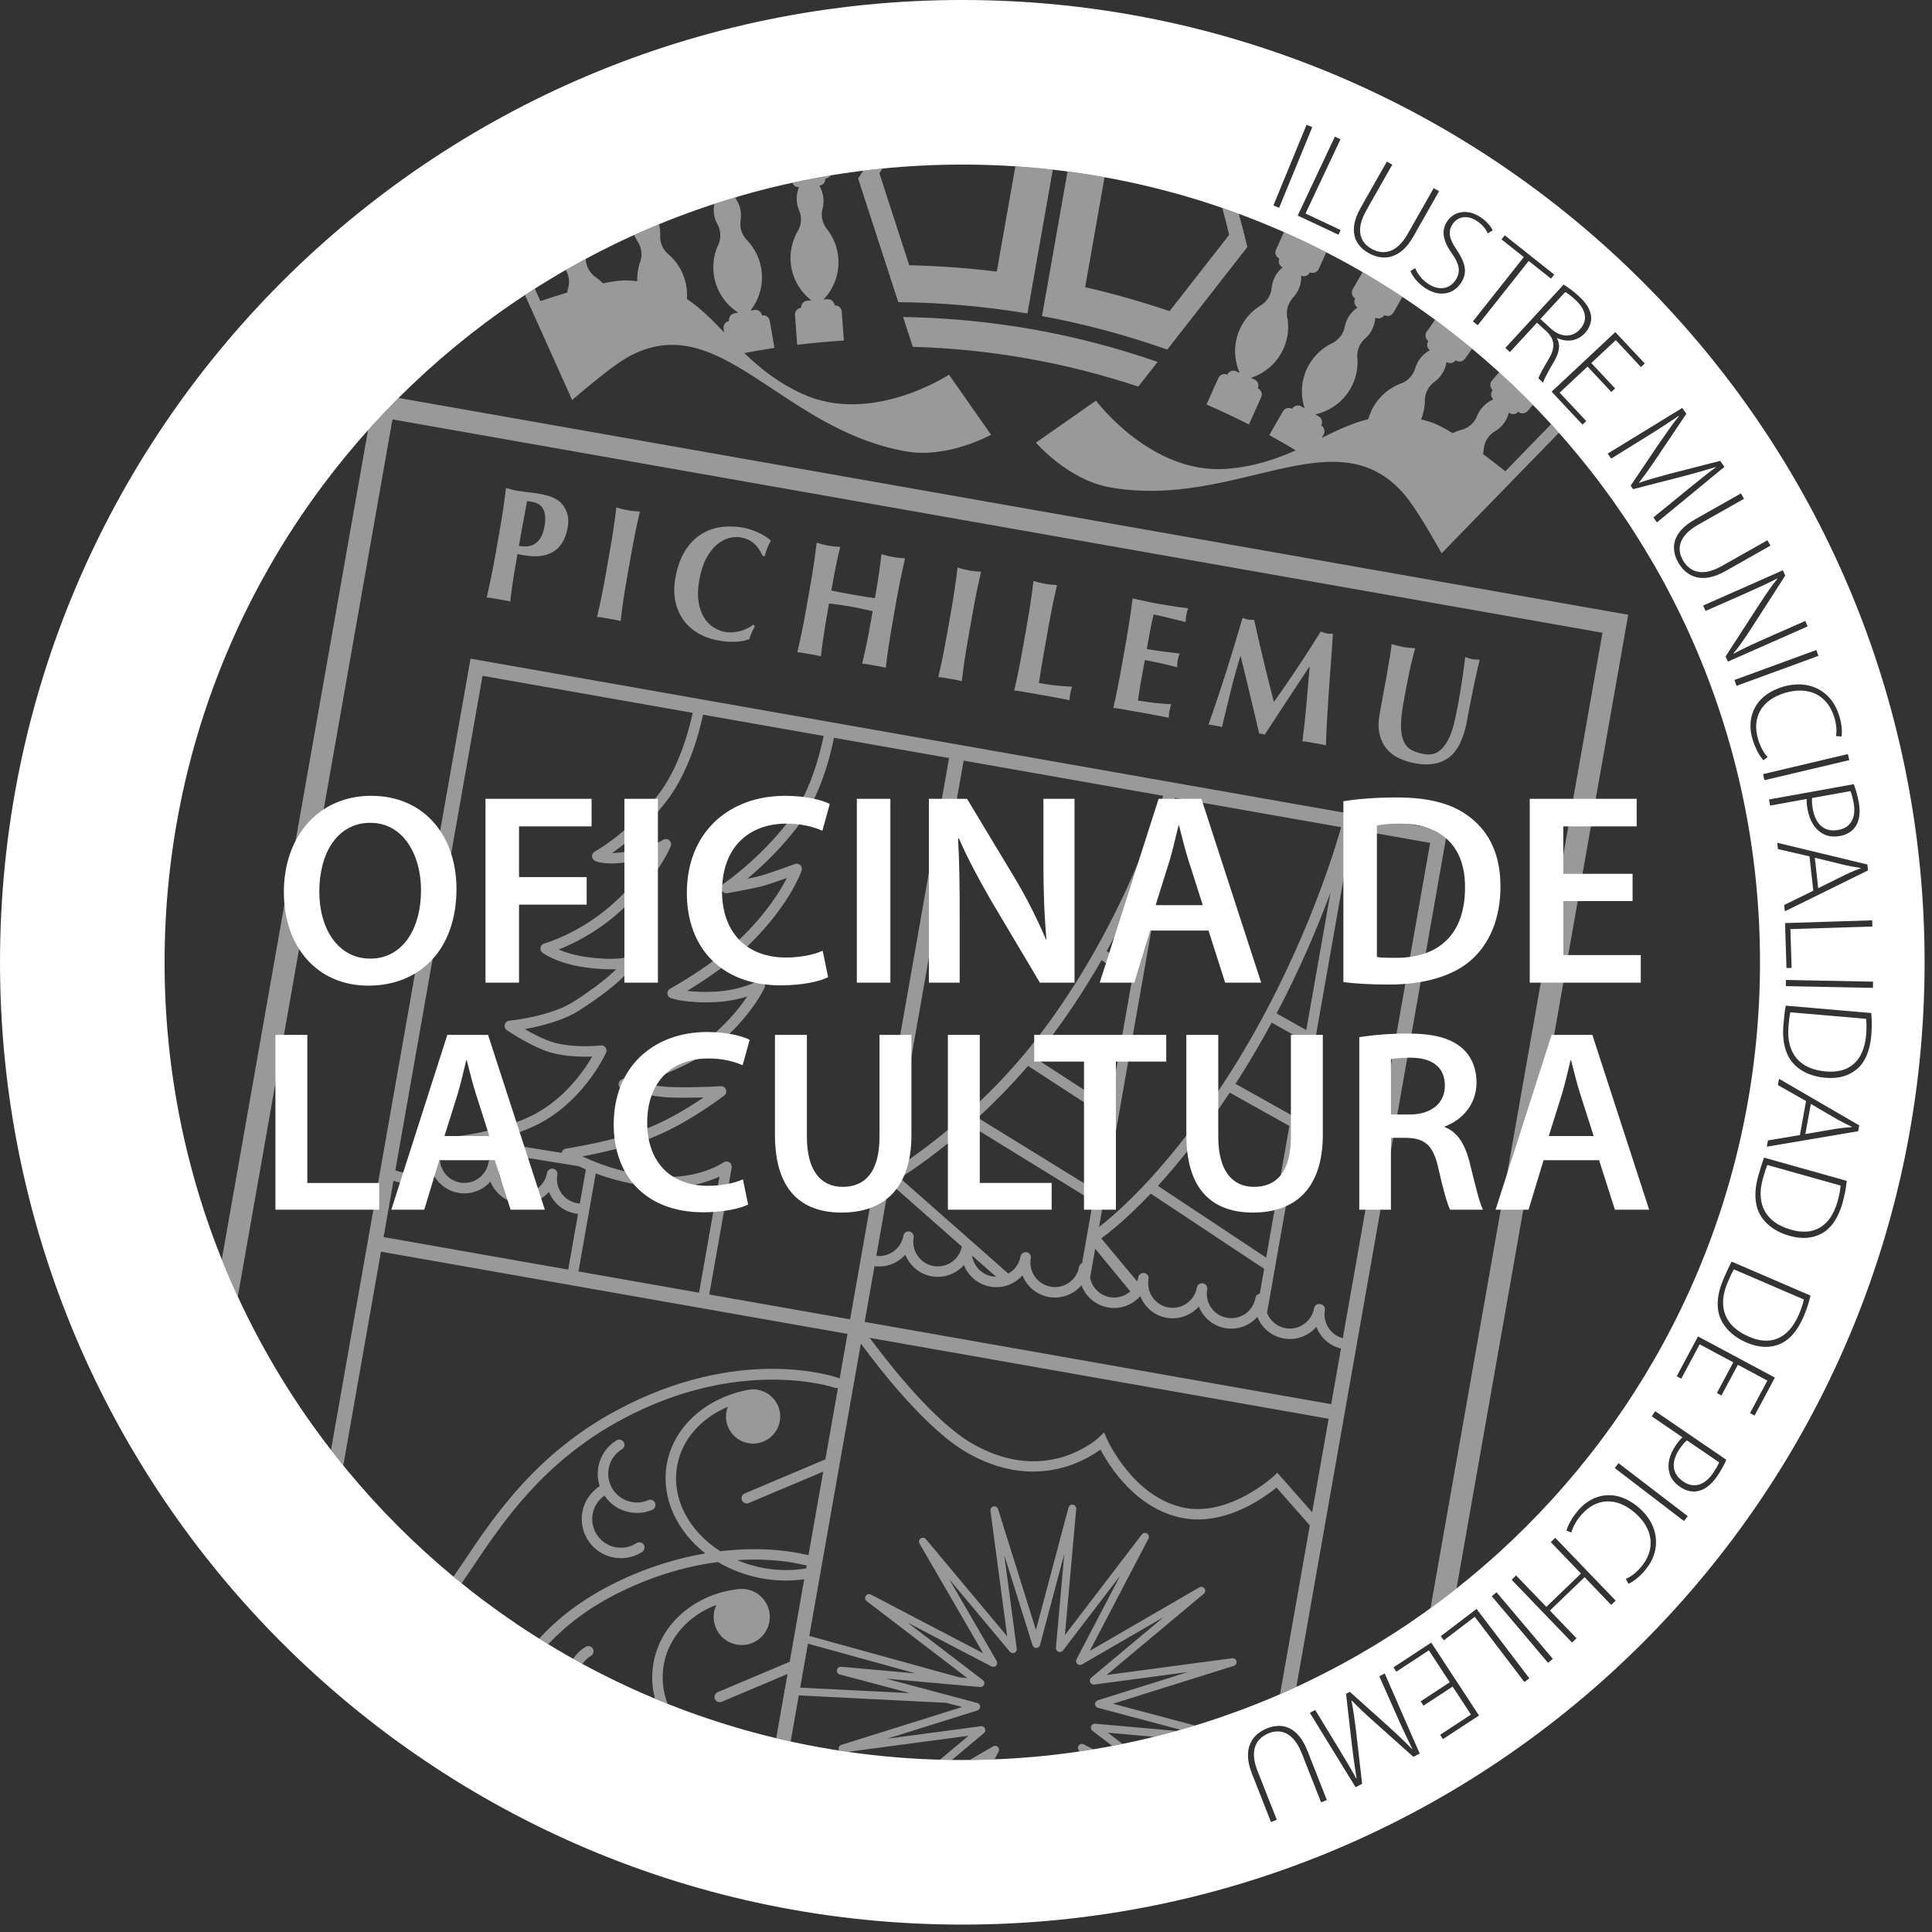 <?xml version="1.0" encoding="UTF-8" standalone="no"?><!DOCTYPE svg PUBLIC "-//W3C//DTD SVG 1.1//EN" "http://www.w3.org/Graphics/SVG/1.1/DTD/svg11.dtd"><svg width="100%" height="100%" viewBox="0 0 249 249" version="1.1" xmlns="http://www.w3.org/2000/svg" xmlns:xlink="http://www.w3.org/1999/xlink" xml:space="preserve" xmlns:serif="http://www.serif.com/" style="fill-rule:evenodd;clip-rule:evenodd;stroke-linejoin:round;stroke-miterlimit:2;"><rect x="0" y="0" width="249" height="249" fill="#333333" stroke="none"/><rect id="Pluma" x="0" y="0" width="248.046" height="248.046" style="fill:none;"/><clipPath id="_clip1"><rect id="Pluma1" serif:id="Pluma" x="0" y="0" width="248.046" height="248.046"/></clipPath><g clip-path="url(#_clip1)"><g><path d="M248.046,124.023c0,68.497 -55.527,124.024 -124.024,124.024c-68.494,-0 -124.021,-55.527 -124.021,-124.024c0,-68.497 55.527,-124.024 124.021,-124.024c68.497,-0 124.024,55.527 124.024,124.024Zm-40.377,-73.503l0.489,-0.454l-3.067,-3.277l3.155,-2.951l3.246,3.471l0.489,-0.457l-3.795,-4.055l-8.208,7.681l3.977,4.248l0.486,-0.454l-3.429,-3.668l3.594,-3.358l3.063,3.274Zm9.554,12.798l-4.129,3.369l0.457,0.637l8.698,-7.154l-0.553,-0.773l-6.741,1.73c-1.562,0.426 -2.677,0.732 -3.682,1.101l-0.029,-0.039c0.697,-0.89 1.393,-1.86 2.237,-3.123l3.862,-5.743l-0.535,-0.745l-9.608,5.883l0.454,0.64l4.406,-2.729c1.593,-0.981 3.229,-2.047 4.319,-2.789l0.021,0.029c-0.809,0.988 -1.625,2.169 -2.68,3.703l-3.559,5.279l0.32,0.45l6.341,-1.632c1.748,-0.454 3.067,-0.844 4.298,-1.217l0.021,0.028c-1.006,0.721 -2.606,2.033 -3.918,3.095Zm-37.784,-42.099l-0.696,-0.394l-3.373,5.944c-1.706,2.999 -0.71,4.867 0.999,5.837c1.839,1.045 4.083,0.88 5.785,-2.12l3.316,-5.842l-0.696,-0.397l-3.348,5.901c-1.365,2.406 -3.074,2.817 -4.698,1.896c-1.435,-0.816 -2.051,-2.43 -0.637,-4.924l3.348,-5.901Zm47.394,102.804c0,-56.779 -46.031,-102.811 -102.81,-102.811c-56.779,-0 -102.811,46.032 -102.811,102.811c-0,56.779 46.032,102.811 102.811,102.811c56.779,0 102.81,-46.032 102.81,-102.811Zm-2.061,-59.736l-0.394,-0.696l-5.947,3.362c-3.003,1.695 -3.116,3.805 -2.149,5.518c1.041,1.842 3.049,2.852 6.053,1.157l5.845,-3.306l-0.391,-0.696l-5.904,3.337c-2.409,1.361 -4.087,0.834 -5.005,-0.791c-0.812,-1.439 -0.51,-3.137 1.987,-4.548l5.905,-3.337Zm-5.266,13.755l0.309,0.7l5.202,-2.293c1.706,-0.756 2.813,-1.263 4.044,-1.899l0.028,0.024c-0.831,1.006 -1.603,2.184 -2.44,3.464l-4.249,6.559l0.296,0.672l10.279,-4.537l-0.309,-0.703l-5.124,2.261c-1.604,0.707 -2.768,1.242 -4.108,1.963l-0.028,-0.025c0.767,-0.939 1.467,-1.959 2.378,-3.362l4.3,-6.678l-0.302,-0.686l-10.277,4.54Zm4.03,9.597l0.275,0.752l10.55,-3.861l-0.276,-0.752l-10.549,3.861Zm3.739,10.346l0.537,-0.404c-0.489,-0.531 -0.949,-1.372 -1.22,-2.283c-0.865,-2.891 0.52,-5.117 3.446,-5.993c3.1,-0.924 5.515,0.285 6.383,3.19c0.275,0.911 0.317,1.752 0.208,2.378l0.71,0.045c0.063,-0.365 0.127,-1.255 -0.285,-2.63c-1.016,-3.401 -4.044,-4.741 -7.241,-3.784c-3.819,1.143 -4.734,4.132 -3.953,6.738c0.398,1.322 0.978,2.282 1.415,2.743Zm-0.051,1.786l0.184,0.78l10.933,-2.584l-0.185,-0.781l-10.932,2.585Zm11.695,1.296l-10.927,1.973l0.141,0.788l4.727,-0.855c-0.043,0.415 0.021,0.862 0.112,1.372c0.246,1.361 0.886,2.465 1.815,3.024c0.651,0.408 1.403,0.542 2.356,0.373c0.918,-0.165 1.6,-0.612 2.012,-1.245c0.478,-0.714 0.643,-1.776 0.408,-3.088c-0.169,-0.935 -0.412,-1.723 -0.644,-2.342Zm-5.37,1.783l4.938,-0.89c0.119,0.282 0.281,0.813 0.415,1.534c0.316,1.754 -0.243,3.161 -1.984,3.474c-1.755,0.317 -2.922,-0.693 -3.278,-2.676c-0.098,-0.542 -0.154,-1.041 -0.091,-1.442Zm-0.339,7.519l0.492,4.428l-3.756,1.842l0.091,0.813l10.719,-5.272l-0.084,-0.763l-11.619,-2.799l0.091,0.812l4.066,0.939Zm1.125,4.104l-0.436,-3.928l3.914,0.956c0.739,0.155 1.34,0.271 2.005,0.363l0.003,0.035c-0.612,0.235 -1.16,0.446 -1.909,0.798l-3.577,1.776Zm6.954,4.14l-11.229,0.355l0.183,5.796l0.664,-0.018l-0.158,-5.001l10.565,-0.334l-0.025,-0.798Zm-11.117,7.684l-0.016,0.797l11.235,0.223l0.015,-0.798l-11.234,-0.222Zm11.003,4.264l-11.028,-0.951c-0.137,0.81 -0.225,1.623 -0.299,2.488c-0.187,2.156 0.299,3.906 1.294,4.98c1.027,1.107 2.465,1.684 4.111,1.825c1.695,0.148 3,-0.244 4.006,-1.062c1.058,-0.844 1.741,-2.342 1.916,-4.386c0.092,-1.062 0.074,-2.018 0,-2.894Zm-10.434,-0.095l9.766,0.841c0.056,0.492 0.081,1.178 0.007,2.042c-0.309,3.606 -2.388,5.016 -5.226,4.738c-3.239,-0.281 -5.096,-2.23 -4.786,-5.817c0.063,-0.714 0.133,-1.361 0.239,-1.804Zm2.025,11.441l-0.791,4.379l-4.122,0.696l-0.144,0.805l11.778,-1.994l0.133,-0.752l-10.332,-6l-0.148,0.805l3.626,2.061Zm-0.088,4.252l0.703,-3.886l3.475,2.033c0.668,0.355 1.206,0.64 1.818,0.918l-0.007,0.035c-0.654,0.052 -1.238,0.098 -2.054,0.221l-3.935,0.679Zm5.331,6.031l-10.653,-2.993c-0.284,0.767 -0.52,1.548 -0.756,2.385c-0.587,2.085 -0.439,3.893 0.338,5.131c0.802,1.284 2.107,2.117 3.696,2.564c1.635,0.46 2.993,0.323 4.132,-0.292c1.2,-0.633 2.149,-1.977 2.705,-3.95c0.288,-1.027 0.45,-1.969 0.538,-2.845Zm-10.227,-2.043l9.436,2.652c-0.036,0.492 -0.141,1.171 -0.377,2.008c-0.977,3.481 -3.284,4.477 -6.017,3.675c-3.13,-0.879 -4.589,-3.144 -3.615,-6.608c0.193,-0.69 0.387,-1.312 0.573,-1.727Zm5.564,16.832l-10.167,-4.379c-0.384,0.725 -0.725,1.467 -1.066,2.265c-0.858,1.991 -0.95,3.802 -0.341,5.135c0.622,1.375 1.807,2.377 3.323,3.031c1.562,0.672 2.923,0.714 4.136,0.257c1.273,-0.468 2.391,-1.674 3.204,-3.559c0.422,-0.981 0.707,-1.892 0.911,-2.75Zm-9.872,-3.38l9.003,3.879c-0.098,0.485 -0.292,1.147 -0.636,1.941c-1.432,3.324 -3.848,4.006 -6.454,2.845c-2.986,-1.283 -4.132,-3.72 -2.708,-7.026c0.285,-0.661 0.556,-1.252 0.795,-1.639Zm-2.201,15.939l0.587,0.313l2.121,-3.953l3.805,2.04l-2.244,4.188l0.588,0.317l2.623,-4.896l-9.907,-5.306l-2.75,5.127l0.588,0.317l2.37,-4.428l4.336,2.325l-2.117,3.956Zm1.223,8.601l-9.165,-6.26l-0.45,0.661l3.963,2.708c-0.323,0.264 -0.591,0.626 -0.882,1.052c-0.781,1.143 -1.101,2.377 -0.83,3.432c0.175,0.746 0.618,1.368 1.417,1.913c0.77,0.528 1.568,0.69 2.303,0.528c0.844,-0.173 1.71,-0.813 2.459,-1.913c0.538,-0.788 0.914,-1.516 1.185,-2.121Zm-5.075,-2.497l4.143,2.831c-0.116,0.285 -0.369,0.777 -0.784,1.382c-1.006,1.47 -2.392,2.082 -3.848,1.083c-1.473,-1.005 -1.596,-2.542 -0.457,-4.206c0.309,-0.457 0.619,-0.847 0.946,-1.09Zm-8.823,2.932l-0.485,0.633l8.922,6.83l0.485,-0.633l-8.922,-6.83Zm-6.711,8.703l0.63,0.239c0.186,-0.7 0.647,-1.537 1.266,-2.254c1.972,-2.283 4.596,-2.307 6.903,-0.313c2.448,2.113 2.726,4.8 0.742,7.093c-0.622,0.721 -1.308,1.207 -1.892,1.453l0.338,0.622c0.344,-0.144 1.132,-0.566 2.068,-1.649c2.321,-2.687 1.825,-5.961 -0.7,-8.138c-3.011,-2.606 -6.025,-1.773 -7.801,0.281c-0.903,1.048 -1.399,2.054 -1.554,2.666Zm5.765,9.567l0.577,-0.556l-7.787,-8.095l-0.576,0.555l3.893,4.048l-4.466,4.298l-3.894,-4.048l-0.576,0.555l7.786,8.093l0.573,-0.556l-3.429,-3.566l4.47,-4.298l3.429,3.57Zm-14.78,-1.635l-0.612,0.517l7.255,8.585l0.612,-0.517l-7.255,-8.585Zm4.232,11.091l-6.805,-8.94l-4.614,3.514l0.404,0.531l3.978,-3.028l6.4,8.408l0.637,-0.485Zm-14.004,2.969l0.366,0.559l3.752,-2.458l2.364,3.608l-3.975,2.606l0.366,0.556l4.642,-3.042l-6.154,-9.397l-4.867,3.19l0.365,0.559l4.196,-2.75l2.694,4.111l-3.749,2.458Zm-10.819,5.669l-2.77,-4.551l-0.693,0.366l5.894,9.59l0.84,-0.443l-0.792,-6.907c-0.204,-1.607 -0.355,-2.75 -0.583,-3.798l0.043,-0.025c0.784,0.813 1.652,1.639 2.781,2.645l5.159,4.611l0.813,-0.426l-4.508,-10.322l-0.693,0.366l2.096,4.734c0.749,1.712 1.586,3.478 2.17,4.659l-0.032,0.014c-0.869,-0.935 -1.924,-1.906 -3.299,-3.158l-4.74,-4.248l-0.486,0.253l0.742,6.503c0.211,1.79 0.419,3.151 0.616,4.421l-0.028,0.017c-0.577,-1.094 -1.657,-2.859 -2.529,-4.301Zm-2.019,7.348l0.746,-0.292l-2.508,-6.362c-1.266,-3.211 -3.341,-3.612 -5.17,-2.891c-1.969,0.778 -3.249,2.624 -1.983,5.835l2.462,6.253l0.745,-0.292l-2.49,-6.316c-1.013,-2.575 -0.256,-4.164 1.477,-4.847c1.537,-0.605 3.18,-0.07 4.235,2.596l2.486,6.316Zm26.133,-199.153l-6.566,8.286l0.626,0.496l6.566,-8.283l2.877,2.279l0.415,-0.524l-6.376,-5.057l-0.415,0.524l2.873,2.279Zm5.129,3.545l-7.512,8.159l0.587,0.541l3.492,-3.791l1.288,1.185c1.044,1.056 1.062,2.072 0.225,3.496c-0.739,1.249 -1.235,2.128 -1.326,2.497l0.601,0.556c0.134,-0.489 0.538,-1.249 1.446,-2.796c0.65,-1.101 0.808,-2.11 0.337,-2.93l0.025,-0.024c1.259,0.548 2.578,0.446 3.608,-0.668c0.528,-0.577 0.816,-1.333 0.777,-2.001c-0.049,-0.887 -0.52,-1.752 -1.6,-2.744c-0.577,-0.534 -1.333,-1.114 -1.948,-1.48Zm-2.993,4.431l3.197,-3.471c0.253,0.144 0.728,0.464 1.29,0.985c1.302,1.199 1.759,2.57 0.595,3.833c-1.006,1.094 -2.494,1.037 -3.77,-0.137l-1.312,-1.21Zm-26.493,-23.496l-4.786,10.167l5.247,2.469l0.285,-0.601l-4.527,-2.132l4.505,-9.562l-0.724,-0.341Zm10.355,16.94l-0.612,0.369c0.236,0.686 0.992,1.586 1.79,2.131c1.984,1.354 3.763,0.816 4.685,-0.534c0.939,-1.375 0.608,-2.631 -0.496,-4.294c-0.978,-1.435 -1.214,-2.363 -0.517,-3.38c0.499,-0.731 1.667,-1.347 3.165,-0.32c0.798,0.545 1.21,1.21 1.336,1.558l0.633,-0.394c-0.176,-0.425 -0.686,-1.097 -1.551,-1.688c-1.582,-1.08 -3.376,-0.851 -4.304,0.51c-0.858,1.252 -0.489,2.634 0.629,4.189c1.003,1.427 1.115,2.416 0.412,3.446c-0.781,1.143 -2.17,1.344 -3.559,0.394c-0.77,-0.524 -1.33,-1.27 -1.611,-1.987Zm-18.274,-8.078l0.737,0.303l4.274,-10.393l-0.738,-0.303l-4.273,10.393Z" style="fill:#fff;"/><path d="M30.647,167.104c-0.727,-1.571 -1.414,-3.164 -2.062,-4.777l18.848,-106.89c1.272,-1.421 2.584,-2.805 3.933,-4.152l158.481,27.944l-0.496,2.817l-21.632,122.683c-1.1,0.87 -2.218,1.717 -3.353,2.541l22.165,-125.72l-155.95,-27.498l-19.934,113.052Zm64.436,-141.762c-0.097,0.07 -0.21,0.121 -0.334,0.147c0.344,0.464 0.591,1.016 0.7,1.628c0.063,0.394 0.063,0.785 0.017,1.161l0.007,-0.004c-0.067,0.352 -0.077,0.721 -0.017,1.094c0.119,0.665 0.446,1.241 0.907,1.674c0.879,0.95 1.505,2.156 1.741,3.527c0.348,2.012 -0.215,3.971 -1.382,5.462l0.495,-0.088c0.468,-0.081 0.911,0.236 0.992,0.707c0.471,-0.084 0.922,0.232 0.999,0.7l0.601,3.489c-1.297,0.197 -2.588,0.422 -3.875,0.664c1.994,1.935 4.322,3.823 7.529,5.283c8.898,4.044 18.847,-2.494 18.847,-2.494l5.416,7.737c0,-0 -5.532,3.084 -10.881,2.159c-16.357,-2.841 -24.171,-18.878 -36.086,-12.073c-1.759,1.006 -5.029,3.728 -7.02,5.434l-5.511,-12.26l-0.568,-1.263c0.42,-0.277 0.843,-0.55 1.268,-0.82l0.718,1.598c1.058,-0.355 2.247,-0.735 3.457,-1.098c0.021,-0.147 0.045,-0.288 0.077,-0.432c0.211,-0.63 0.215,-1.333 -0.035,-2.008c-0.061,-0.168 -0.136,-0.326 -0.224,-0.474c0.851,-0.488 1.709,-0.965 2.575,-1.429c0.009,0.316 0.067,0.633 0.184,0.946c0.236,0.637 0.669,1.143 1.2,1.484c0.292,0.218 0.569,0.457 0.823,0.721c1.241,-0.253 2.345,-0.401 3.158,-0.373c0.439,0.022 0.858,0.057 1.269,0.099c-0.028,-0.774 0.078,-1.53 0.292,-2.247c0.267,-0.609 0.341,-1.312 0.151,-2.005c-0.098,-0.369 -0.263,-0.696 -0.474,-0.988l0,-0.004c-0.14,-0.22 -0.261,-0.459 -0.357,-0.715c1.053,-0.475 2.115,-0.934 3.186,-1.374c0.013,0.042 0.025,0.084 0.037,0.127c0.098,0.387 0.141,0.774 0.123,1.153l0.011,-0c-0.032,0.356 -0.015,0.718 0.087,1.084c0.18,0.654 0.56,1.199 1.059,1.589c0.964,0.858 1.702,1.998 2.064,3.341c0.215,0.781 0.278,1.569 0.222,2.335c1.772,1.182 3.264,2.705 4.811,4.323l-0.088,-0.486c-0.077,-0.467 0.236,-0.914 0.707,-0.995c-0.081,-0.468 0.236,-0.914 0.703,-0.999l0.493,-0.081c-1.597,-1.012 -2.779,-2.672 -3.127,-4.684c-0.228,-1.329 -0.056,-2.634 0.419,-3.798c0.33,-0.584 0.464,-1.273 0.337,-1.98c-0.063,-0.377 -0.197,-0.725 -0.38,-1.034l0.004,-0c-0.169,-0.338 -0.299,-0.704 -0.366,-1.097c-0.084,-0.492 -0.069,-0.972 0.026,-1.43c0.998,-0.326 2.002,-0.638 3.013,-0.933Zm11.957,-2.734c-0.141,0.226 -0.383,0.384 -0.668,0.405c0.031,0.468 -0.313,0.872 -0.777,0.918c0.295,0.499 0.488,1.073 0.531,1.692c0.031,0.397 -0.004,0.787 -0.088,1.153l0.007,-0c-0.106,0.345 -0.152,0.711 -0.123,1.087c0.049,0.675 0.323,1.284 0.738,1.755c0.781,1.034 1.287,2.293 1.386,3.682c0.147,2.036 -0.598,3.928 -1.91,5.3l0.503,-0.039c0.475,-0.035 0.886,0.32 0.921,0.798c0.475,-0.035 0.89,0.32 0.925,0.799l0.275,3.731c-2.022,0.127 -4.031,0.31 -6.018,0.549l-0.281,-3.844c-0.035,-0.475 0.324,-0.886 0.798,-0.922c-0.035,-0.478 0.324,-0.889 0.799,-0.925l0.506,-0.035c-1.498,-1.164 -2.514,-2.926 -2.666,-4.969c-0.095,-1.34 0.204,-2.624 0.792,-3.738c0.379,-0.546 0.583,-1.221 0.534,-1.938c-0.028,-0.38 -0.13,-0.735 -0.281,-1.062l0.003,-0c-0.137,-0.355 -0.235,-0.735 -0.256,-1.129c-0.05,-0.623 0.063,-1.217 0.285,-1.755c-0.391,0.021 -0.734,-0.221 -0.859,-0.57c1.627,-0.353 3.269,-0.668 4.924,-0.943Zm8.734,16.336l-5.186,-15.963l0.053,-0.052c0.202,-0.312 0.407,-0.623 0.613,-0.932c0.822,-0.102 1.647,-0.194 2.475,-0.276c-0.119,0.179 -0.237,0.359 -0.355,0.54l-0.046,0.049l3.858,11.876c3.738,0.081 7.501,0.348 11.282,0.816l2.393,-13.566c1.619,0.106 3.228,0.25 4.825,0.43l-3.269,18.534c-5.587,-0.932 -11.147,-1.406 -16.643,-1.456Zm0.622,1.914l-0.005,-0l-0.619,-1.914l0.002,-0l0.622,1.914Zm-0,-0c5.495,0.084 11.051,0.594 16.633,1.575c5.582,0.988 10.98,2.406 16.167,4.21l-2.486,3.182c-4.618,-1.536 -9.408,-2.76 -14.345,-3.629c-4.938,-0.872 -9.855,-1.361 -14.722,-1.498l-1.247,-3.84Zm43.266,-13.3c0.388,1.39 0.75,2.79 1.075,4.203l0.031,0.067l-10.328,13.23c-5.184,-1.836 -10.572,-3.292 -16.143,-4.326l3.287,-18.633c1.602,0.211 3.193,0.459 4.771,0.743l-2.498,14.169c3.711,0.852 7.34,1.889 10.881,3.092l7.685,-9.844l-0.025,-0.056c-0.265,-1.143 -0.553,-2.278 -0.865,-3.405c0.714,0.245 1.423,0.499 2.129,0.76Zm11.269,4.955l-0.966,2.146c-0.197,0.436 -0.71,0.629 -1.14,0.436c-0.193,0.429 -0.692,0.622 -1.125,0.439c0.028,0.584 -0.074,1.179 -0.33,1.745c-0.166,0.366 -0.377,0.689 -0.634,0.974l0.004,0.003c-0.25,0.254 -0.468,0.556 -0.622,0.904c-0.296,0.654 -0.335,1.358 -0.166,2.001c0.176,1.245 0.018,2.55 -0.538,3.784c-0.837,1.868 -2.395,3.173 -4.199,3.756l0.461,0.208c0.436,0.197 0.629,0.707 0.436,1.139c0.432,0.197 0.629,0.707 0.432,1.14l-1.579,3.517c-1.786,-0.908 -3.611,-1.766 -5.468,-2.571l1.537,-3.419c0.193,-0.432 0.703,-0.625 1.143,-0.432c0.189,-0.436 0.703,-0.63 1.139,-0.436l0.461,0.207c-0.767,-1.733 -0.823,-3.766 0.014,-5.63c0.569,-1.27 1.47,-2.279 2.564,-2.982c0.552,-0.303 1.016,-0.781 1.294,-1.4c0.154,-0.345 0.232,-0.703 0.253,-1.059l0.007,-0c0.049,-0.376 0.148,-0.752 0.309,-1.114c0.254,-0.57 0.633,-1.041 1.084,-1.407c-0.422,-0.204 -0.609,-0.707 -0.415,-1.133c-0.436,-0.197 -0.633,-0.707 -0.436,-1.139l1.022,-2.279c1.849,0.815 3.669,1.683 5.458,2.602Zm29.986,23.265l-5.743,5.897l-9.373,9.633c-1.283,-2.283 -3.429,-5.961 -4.74,-7.505c-8.873,-10.473 -21.706,1.923 -38.056,-1.003c-5.349,-0.96 -9.495,-5.75 -9.495,-5.75l7.744,-5.416c0,-0 7.114,9.545 16.863,8.789c3.517,-0.274 6.348,-1.252 8.883,-2.384c-1.122,-0.672 -2.261,-1.326 -3.411,-1.956l1.755,-3.07c0.239,-0.415 0.767,-0.559 1.178,-0.323c0.239,-0.412 0.763,-0.556 1.178,-0.321l0.44,0.25c-0.591,-1.797 -0.45,-3.826 0.562,-5.602c0.693,-1.206 1.696,-2.124 2.846,-2.715c0.576,-0.25 1.086,-0.679 1.424,-1.27c0.19,-0.327 0.302,-0.675 0.355,-1.03l0.011,0.007c0.084,-0.369 0.218,-0.735 0.415,-1.083c0.309,-0.542 0.731,-0.971 1.216,-1.294c-0.401,-0.24 -0.538,-0.757 -0.302,-1.168c-0.415,-0.239 -0.559,-0.763 -0.324,-1.178l1.266,-2.214c1.746,1.015 3.459,2.079 5.137,3.192l-1.159,2.025c-0.239,0.412 -0.767,0.556 -1.178,0.32c-0.236,0.405 -0.749,0.552 -1.157,0.327c-0.032,0.581 -0.194,1.164 -0.5,1.706c-0.2,0.345 -0.443,0.647 -0.721,0.904c-0.274,0.235 -0.524,0.506 -0.713,0.84c-0.356,0.626 -0.461,1.319 -0.359,1.98c0.056,1.256 -0.232,2.539 -0.9,3.71c-1.017,1.773 -2.698,2.93 -4.551,3.331l0.439,0.25c0.412,0.235 0.56,0.763 0.324,1.178c0.411,0.235 0.556,0.763 0.316,1.174l-0.239,0.429c2.005,-0.991 3.925,-1.909 6,-2.419c0.204,-0.739 0.538,-1.456 1.002,-2.117c0.806,-1.136 1.885,-1.952 3.088,-2.434c0.601,-0.197 1.15,-0.577 1.537,-1.129c0.218,-0.309 0.369,-0.647 0.457,-0.988l0.004,-0c0.116,-0.362 0.288,-0.71 0.513,-1.041c0.362,-0.503 0.823,-0.897 1.336,-1.171c-0.376,-0.278 -0.464,-0.805 -0.196,-1.189c-0.387,-0.274 -0.482,-0.816 -0.208,-1.206l1.081,-1.532c1.625,1.198 3.213,2.442 4.763,3.731l-0.906,1.283c-0.271,0.39 -0.813,0.485 -1.2,0.207c-0.27,0.383 -0.798,0.478 -1.185,0.218c-0.084,0.577 -0.299,1.14 -0.657,1.649c-0.233,0.328 -0.503,0.605 -0.806,0.838l0.004,-0c-0.299,0.203 -0.57,0.457 -0.788,0.77c-0.415,0.583 -0.587,1.269 -0.545,1.934c-0.039,0.749 -0.201,1.495 -0.489,2.212c0.394,0.099 0.805,0.211 1.224,0.341c0.777,0.25 1.762,0.767 2.841,1.428c0.331,-0.155 0.669,-0.288 1.02,-0.394c0.616,-0.137 1.193,-0.468 1.639,-0.981c0.239,-0.292 0.419,-0.608 0.538,-0.95l0.007,0.007c0.144,-0.344 0.352,-0.678 0.612,-0.984c0.401,-0.475 0.901,-0.82 1.428,-1.048c-0.341,-0.313 -0.38,-0.841 -0.081,-1.203c-0.362,-0.31 -0.404,-0.855 -0.098,-1.213l0.924,-1.083c1.493,1.358 2.945,2.76 4.355,4.203l-0.676,0.794c-0.309,0.362 -0.858,0.408 -1.217,0.098c-0.306,0.359 -0.837,0.405 -1.202,0.109c-0.141,0.563 -0.405,1.108 -0.806,1.583c-0.256,0.299 -0.555,0.552 -0.882,0.756l0.003,0.004c-0.313,0.168 -0.608,0.4 -0.847,0.689c-0.472,0.548 -0.707,1.213 -0.728,1.878c-0.018,0.144 -0.043,0.285 -0.071,0.429c1.017,0.752 1.998,1.523 2.877,2.219l5.901,-6.071c0.337,0.368 0.671,0.74 1.003,1.113Zm-158.258,131.101l17.652,-100.112l0.334,-1.881l1.878,0.33l60.124,10.603l1.882,0.331l60.127,10.603l1.874,0.327l-0.33,1.885l-19.122,108.446c-0.697,0.322 -1.398,0.636 -2.103,0.942l3.837,-21.759l-4.294,-4.874c-0.622,0.506 -1.761,1.364 -3.242,2.173c-3.01,1.639 -6.014,2.254 -8.676,1.787c-6.147,-1.084 -9.661,-6.753 -10.769,-8.863c-2.078,1.527 -8.612,5.318 -17.19,0.405c-5.208,-2.986 -11.204,-10.677 -13.691,-14.064l-6.647,37.683l19.325,5.335l1.038,0.095l-12.967,-9.918c-0.214,-0.158 -0.264,-0.45 -0.119,-0.672c0.137,-0.221 0.422,-0.298 0.657,-0.175l14.469,7.564l-8.191,-14.123c-0.13,-0.229 -0.07,-0.517 0.144,-0.668c0.218,-0.148 0.51,-0.109 0.679,0.094l10.473,12.524l-2.159,-16.185c-0.036,-0.26 0.137,-0.499 0.386,-0.559c0.261,-0.056 0.517,0.092 0.595,0.341l4.881,15.576l4.196,-15.773c0.07,-0.256 0.32,-0.414 0.576,-0.369c0.261,0.042 0.44,0.285 0.419,0.542l-1.456,16.262l9.917,-12.97c0.159,-0.208 0.451,-0.257 0.672,-0.12c0.218,0.141 0.299,0.429 0.179,0.661l-7.568,14.465l14.127,-8.187c0.222,-0.13 0.514,-0.067 0.662,0.147c0.154,0.215 0.112,0.507 -0.088,0.679l-12.527,10.47l16.184,-2.16c0.26,-0.035 0.5,0.134 0.559,0.394c0.057,0.253 -0.091,0.51 -0.344,0.588l-15.576,4.881l10.567,2.811c-0.618,0.188 -1.238,0.37 -1.861,0.547l-10.651,-2.834c-0.215,-0.053 -0.369,-0.246 -0.373,-0.475c-0.007,-0.221 0.141,-0.425 0.352,-0.489l11.619,-3.643l-12.066,1.611c-0.225,0.028 -0.443,-0.092 -0.531,-0.299c-0.088,-0.204 -0.032,-0.443 0.137,-0.588l9.344,-7.81l-10.536,6.105c-0.193,0.116 -0.44,0.084 -0.601,-0.071c-0.162,-0.154 -0.204,-0.397 -0.102,-0.601l5.644,-10.79l-7.396,9.675c-0.137,0.18 -0.366,0.246 -0.584,0.162c-0.207,-0.081 -0.341,-0.288 -0.32,-0.514l1.084,-12.129l-3.13,11.767c-0.057,0.218 -0.254,0.37 -0.475,0.377c-0.229,0.007 -0.426,-0.138 -0.493,-0.356l-3.643,-11.619l1.611,12.073c0.024,0.225 -0.092,0.436 -0.296,0.528c-0.204,0.091 -0.446,0.035 -0.594,-0.141l-7.807,-9.341l6.108,10.533c0.109,0.197 0.081,0.443 -0.073,0.605c-0.155,0.162 -0.401,0.2 -0.602,0.098l-10.789,-5.641l9.674,7.396c0.18,0.134 0.243,0.373 0.169,0.581c-0.084,0.211 -0.299,0.341 -0.52,0.32l-12.126,-1.084l11.763,3.134c0.215,0.056 0.373,0.253 0.377,0.475c0.003,0.221 -0.141,0.429 -0.355,0.492l-11.617,3.64l12.067,-1.607c0.225,-0.032 0.439,0.091 0.531,0.295c0.088,0.204 0.031,0.447 -0.137,0.591l-4.142,3.461c-0.513,-0.006 -1.025,-0.017 -1.536,-0.031l3.691,-3.085l-15.562,2.074c-0.377,-0.054 -0.752,-0.11 -1.127,-0.169c-0.024,-0.041 -0.041,-0.087 -0.052,-0.136c-0.056,-0.261 0.092,-0.514 0.342,-0.595l15.579,-4.881l-2.029,-0.538l-19.03,-0.957l-1.047,5.941c-0.623,-0.136 -1.243,-0.279 -1.862,-0.426l1.067,-6.046c-0.007,-0.056 -0,-0.109 0.01,-0.165l0.063,-0.25l0.317,-1.811l-8.476,3.58c-0.123,0.053 -0.253,0.067 -0.379,0.046c-0.215,-0.039 -0.408,-0.186 -0.503,-0.404c-0.145,-0.342 0.017,-0.735 0.358,-0.88l9.281,-3.921l1.871,-10.635c-1.712,0.243 -3.531,0.229 -5.37,-0.098c-2.117,-0.373 -4.062,-1.115 -5.753,-2.124c-3.602,0.474 -7.896,1.575 -12.545,3.847c-4.172,2.036 -7.096,4.389 -9.328,6.752c-0.393,-0.239 -0.784,-0.48 -1.173,-0.725c2.34,-2.524 5.431,-5.052 9.914,-7.24c4.181,-2.044 8.095,-3.162 11.51,-3.742c-3.682,-2.877 -5.722,-7.164 -4.962,-11.5c0.879,-4.955 5.177,-8.602 10.586,-9.605l-0,0.007c0.369,-0.056 0.749,-0.059 1.139,0.011c1.899,0.334 3.172,2.145 2.835,4.048c-0.334,1.899 -2.146,3.168 -4.052,2.831c-1.895,-0.331 -3.165,-2.145 -2.831,-4.045c0.039,-0.225 0.102,-0.439 0.183,-0.643c-3.415,1.449 -5.922,4.178 -6.531,7.635c-0.745,4.238 1.565,8.437 5.56,10.983c5.933,-0.71 9.999,0.204 10.681,0.369c0.053,0.011 0.348,0.067 0.689,0.13l1.899,-10.761l-9.597,4.051c-0.123,0.056 -0.25,0.067 -0.373,0.042c-0.218,-0.035 -0.415,-0.182 -0.506,-0.4c-0.148,-0.342 0.014,-0.732 0.359,-0.88l10.395,-4.396l1.622,-9.214c-0.127,0.035 -0.271,0.035 -0.408,-0.01c-0.152,-0.053 -12.225,-4.115 -27.498,4.111c-10.041,5.405 -15.264,13.174 -19.072,18.843c-0.529,0.785 -1.037,1.539 -1.532,2.248c-0.351,-0.282 -0.699,-0.567 -1.045,-0.855c0.469,-0.676 0.954,-1.396 1.458,-2.146c3.89,-5.785 9.222,-13.712 19.55,-19.275c15.847,-8.532 28.075,-4.375 28.585,-4.196c0.067,0.021 0.123,0.056 0.176,0.095l1.016,-5.768l-60.127,-10.599l-4.859,27.56c-0.536,-0.659 -1.065,-1.326 -1.585,-1.998Zm43.375,32.708c-0.542,-0.215 -1.081,-0.435 -1.618,-0.66c-0.387,-1.477 -0.47,-3.034 -0.194,-4.601c0.894,-5.064 5.356,-8.877 10.885,-9.513c0.024,-0.007 0.046,-0.007 0.074,-0.011c0.056,-0.003 0.119,-0.014 0.172,-0.021l-0,0.007c0.281,-0.017 0.577,-0.007 0.869,0.046c1.969,0.345 3.281,2.223 2.936,4.192c-0.351,1.966 -2.226,3.278 -4.188,2.933c-1.97,-0.345 -3.285,-2.223 -2.937,-4.189c0.056,-0.33 0.162,-0.636 0.292,-0.921c-3.517,1.312 -6.151,4.167 -6.78,7.709c-0.304,1.729 -0.109,3.445 0.489,5.029Zm65.586,3.501c-0.958,0.266 -1.922,0.519 -2.891,0.758l-5.941,-0.531l1.888,1.444c-0.44,0.089 -0.882,0.176 -1.324,0.261l-2.562,-1.958c-0.179,-0.141 -0.246,-0.38 -0.161,-0.588c0.077,-0.207 0.288,-0.337 0.513,-0.32l10.478,0.934Zm-26.656,3.742l3.043,-1.764c0.193,-0.112 0.439,-0.081 0.601,0.074c0.165,0.155 0.201,0.397 0.099,0.594l-0.532,1.018c-1.066,0.042 -2.137,0.068 -3.211,0.078Zm14.163,-1.098l-0.127,-0.219c-0.116,-0.194 -0.084,-0.443 0.074,-0.605c0.151,-0.158 0.398,-0.201 0.598,-0.095l1.229,0.642c-0.59,0.098 -1.181,0.19 -1.774,0.277Zm-65.25,-11.936c0.407,-0.622 0.951,-1.155 1.601,-1.55c0.316,-0.19 0.731,-0.091 0.925,0.222c0.193,0.323 0.091,0.735 -0.229,0.928c-0.445,0.271 -0.823,0.631 -1.114,1.052c-0.396,-0.215 -0.79,-0.432 -1.183,-0.652Zm40.731,-61.387l-1.664,9.446c1.646,0.197 3.193,-0.929 3.482,-2.589c0.063,-0.365 0.411,-0.608 0.781,-0.545c0.228,0.042 0.411,0.194 0.499,0.391c0.053,0.119 0.07,0.253 0.049,0.39c-0.306,1.72 0.848,3.362 2.56,3.665c1.703,0.298 3.324,-0.823 3.651,-2.504l-9.358,-8.254Zm53.505,-18.246l-4.217,-2.367c-1.199,2.22 -2.518,4.491 -3.953,6.774c-0.239,0.38 -0.475,0.745 -0.71,1.115l7.192,4.023l1.688,-9.545Zm-59.706,80.652l9.619,0.861l-13.898,-3.84l-0.999,5.669l14.162,0.71l-9.059,-2.409c-0.257,-0.066 -0.415,-0.316 -0.366,-0.576c0.046,-0.257 0.278,-0.436 0.541,-0.415Zm-57.697,-62.639l-1.273,7.259l23.792,4.196l1.269,-7.192c-0.116,-0.014 -0.228,-0.021 -0.344,-0.039c-1.594,-0.281 -2.842,-1.378 -3.405,-2.785c-0.998,1.129 -2.549,1.73 -4.146,1.449c-1.586,-0.282 -2.831,-1.379 -3.394,-2.779c-1.006,1.126 -2.553,1.731 -4.146,1.449c-1.597,-0.284 -2.845,-1.382 -3.401,-2.788c-1.009,1.132 -2.557,1.737 -4.15,1.452c-0.278,-0.049 -0.541,-0.123 -0.802,-0.222Zm60.729,18.193l60.127,10.603l1.266,-7.174c-1.498,-0.355 -2.662,-1.435 -3.179,-2.799c-1.002,1.164 -2.571,1.793 -4.196,1.505c-1.593,-0.282 -2.845,-1.375 -3.4,-2.782c-1.006,1.125 -2.55,1.727 -4.147,1.445c-1.593,-0.278 -2.841,-1.378 -3.407,-2.778c-1.003,1.125 -2.547,1.73 -4.143,1.449c-1.597,-0.281 -2.842,-1.379 -3.401,-2.785c-1.009,1.132 -2.553,1.733 -4.15,1.452c-1.621,-0.288 -2.884,-1.41 -3.429,-2.852c-1.006,1.168 -2.578,1.794 -4.199,1.505c-1.593,-0.278 -2.842,-1.378 -3.404,-2.782c-1.006,1.126 -2.55,1.731 -4.147,1.446c-1.593,-0.282 -2.841,-1.375 -3.4,-2.779c-1.003,1.126 -2.554,1.731 -4.147,1.449c-1.6,-0.281 -2.845,-1.378 -3.4,-2.788c-0.971,1.09 -2.441,1.688 -3.974,1.48l-1.27,7.185Zm53.09,-39.761l3.826,2.152l3.127,-17.746c-1.59,4.298 -3.869,9.749 -6.953,15.594Zm-60.627,71.529l0.067,-0.384c-0.464,-0.084 -0.724,-0.133 -0.78,-0.148c-0.574,-0.144 -3.616,-0.826 -8.184,-0.534c1.09,0.464 2.268,0.819 3.51,1.041c1.857,0.327 3.678,0.316 5.387,0.025Zm57.901,-34.842l-0,-0.014c0.018,-0.091 0.05,-0.176 0.095,-0.249c0.106,-0.162 0.275,-0.271 0.468,-0.299l0.566,-3.204l-14.63,-9.7c-0.531,0.56 -1.034,1.077 -1.498,1.534c-2.268,2.24 -3.963,3.587 -4.871,4.245l4.625,5.542c0.06,-0.169 0.113,-0.338 0.141,-0.513l-0,-0.022c0.045,-0.228 0.197,-0.407 0.394,-0.495c0.119,-0.057 0.253,-0.074 0.393,-0.053c0.366,0.067 0.609,0.415 0.542,0.781c-0,0.007 -0.003,0.014 -0.003,0.021c-0.292,1.712 0.861,3.341 2.563,3.643c1.709,0.299 3.334,-0.83 3.658,-2.525c-0,-0.014 -0,-0.025 0.003,-0.039c0.067,-0.365 0.419,-0.612 0.781,-0.548l0.004,0c0.369,0.067 0.615,0.415 0.548,0.78c-0.003,0.015 -0.007,0.029 -0.01,0.043c-0.278,1.705 0.868,3.32 2.57,3.618c1.713,0.303 3.348,-0.837 3.661,-2.546Zm11.261,5.174l11.258,-63.838l-10.034,-1.769l-10.99,62.343c0.383,0.999 1.266,1.776 2.392,1.976c1.719,0.303 3.362,-0.851 3.668,-2.567c0.063,-0.366 0.411,-0.608 0.777,-0.545c0.014,0.004 0.024,0.007 0.035,0.011c0.011,0.003 0.025,0 0.035,0.003c0.366,0.063 0.616,0.412 0.549,0.777c-0.289,1.629 0.735,3.194 2.31,3.609Zm-23.154,-69.904l-25.715,-4.537l-9.331,52.925c1.815,-1.119 10.776,-6.914 18.492,-16.755c10.111,-12.892 15.161,-27.241 16.554,-31.633Zm-40.349,67.473l12.756,-72.341l-14.834,-2.613c-0.489,2.483 -1.819,7.727 -4.79,11.588c-2.241,2.916 -4.671,5.163 -6.39,6.587c0.671,-0.137 1.304,-0.274 1.681,-0.373c1.072,-0.295 4.427,-1.522 4.466,-1.529c0.239,-0.092 0.513,-0.036 0.7,0.147c0.183,0.183 0.25,0.454 0.165,0.697c-0.056,0.176 -1.484,4.287 -6.52,9.305c-2.683,2.68 -6.225,4.987 -8.222,6.197c0.889,0.112 2.12,0.19 3.675,0.098c3.218,-0.186 5.31,-1.311 5.335,-1.326c0.26,-0.137 0.576,-0.098 0.787,0.106c0.211,0.2 0.268,0.513 0.145,0.781c-0.092,0.19 -2.304,4.677 -7.386,8.268c-2.124,1.501 -5.947,3.059 -8.352,3.97c1.174,0.236 2.609,0.479 3.777,0.507c3.176,0.088 6.302,-0.113 6.334,-0.116c0.295,-0.021 0.566,0.154 0.668,0.432c0.105,0.278 0.025,0.591 -0.215,0.77c-0.179,0.141 -4.452,3.426 -9.01,5.314c-3.01,1.238 -6.945,2.093 -9.263,2.525c1.927,0.929 5.405,2.286 9.759,2.613c5.223,0.394 8.388,-1.807 8.416,-1.828c0.229,-0.162 0.524,-0.169 0.756,-0.021c0.229,0.144 0.352,0.415 0.302,0.685l-2.887,16.357l18.147,3.2Zm56.617,-24.923l-7.687,-4.298c-3.471,5.251 -6.682,9.193 -9.257,12.014l13.952,9.252l2.992,-16.968Zm-33.874,16.272c0.37,0.063 0.616,0.412 0.549,0.777c-0,0.011 -0,0.014 -0.007,0.021c-0.292,1.713 0.858,3.348 2.567,3.647c1.72,0.306 3.362,-0.847 3.665,-2.563c0.042,-0.226 0.19,-0.405 0.387,-0.493l1.406,-7.99l-15.903,-9.794c-4.048,3.58 -7.487,5.894 -8.978,6.84l13.962,12.309c0.798,-0.44 1.396,-1.228 1.572,-2.188c-0,-0.003 0.003,-0.01 0.003,-0.014c0.018,-0.095 0.049,-0.179 0.095,-0.25c0.144,-0.225 0.412,-0.351 0.682,-0.302Zm10.459,-17.338l-10.269,-6.678c-2.173,2.535 -4.389,4.768 -6.481,6.682l15.108,9.309l1.642,-9.313Zm3.377,-19.146l2.729,-15.477c-1.449,3.633 -3.503,8.233 -6.239,13.153l3.51,2.324Zm-0.254,1.446l-3.917,-2.596c-2.125,3.7 -4.629,7.551 -7.555,11.275c-0.344,0.444 -0.692,0.876 -1.048,1.305l9.647,6.274l2.873,-16.258Zm-17.513,38.193l-3.088,-2.719c0.183,1.319 1.199,2.43 2.578,2.676c0.172,0.029 0.337,0.039 0.51,0.043Zm-53.818,-0.679l15.537,2.743l2.641,-14.971c-1.509,0.71 -4.262,1.635 -8.004,1.354c-3.19,-0.239 -5.905,-0.992 -7.948,-1.755l-2.226,12.629Zm31.598,-69.014l-15.544,-2.74c-0.559,2.631 -1.903,7.48 -4.692,11.117c-2.57,3.341 -5.342,5.542 -7.033,6.71c0.569,-0.004 1.297,-0.067 2.208,-0.239c3.018,-0.57 4.337,-1.435 4.347,-1.446c0.243,-0.161 0.57,-0.147 0.798,0.035c0.233,0.183 0.313,0.493 0.208,0.767c-0.067,0.176 -1.709,4.301 -7.125,8.929c-2.796,2.385 -5.652,3.735 -7.326,4.396c0.837,0.359 2.093,0.767 3.777,0.989c3.784,0.488 5.001,-0.018 5.015,-0.025c0.254,-0.127 0.552,-0.077 0.756,0.12c0.208,0.197 0.257,0.506 0.145,0.766c-0.099,0.215 -1.101,2.195 -7.013,5.982c-2.152,1.382 -5.138,2.086 -7.044,2.42c0.798,0.464 1.815,1.009 2.852,1.428c2.863,1.164 6.889,0.682 6.932,0.679c0.242,-0.032 0.481,0.07 0.626,0.267c0.144,0.197 0.169,0.453 0.067,0.679c-0.12,0.27 -3.106,6.717 -9.563,9.59c-1.888,0.844 -3.854,1.421 -5.5,1.801l9.341,1.508c-0,-0.01 -0.004,-0.017 -0,-0.024c0.059,-0.275 0.281,-0.482 0.555,-0.521c0.067,-0.014 6.587,-1.006 10.874,-2.775c2.631,-1.086 5.216,-2.697 6.876,-3.826c-1.175,0.035 -2.666,0.056 -4.171,0.018c-2.557,-0.071 -6.144,-1.02 -6.295,-1.062c-0.285,-0.078 -0.486,-0.331 -0.496,-0.63c-0.014,-0.295 0.176,-0.563 0.453,-0.658c0.074,-0.024 7.14,-2.433 10.168,-4.571c2.947,-2.082 4.888,-4.523 5.957,-6.102c-1.006,0.313 -2.356,0.622 -3.981,0.714c-3.738,0.214 -5.768,-0.464 -5.852,-0.493c-0.253,-0.088 -0.429,-0.316 -0.454,-0.58c-0.024,-0.264 0.12,-0.52 0.352,-0.65c0.056,-0.029 5.725,-3.13 9.474,-6.869c3.092,-3.084 4.769,-5.827 5.571,-7.399c-1.073,0.383 -2.434,0.854 -3.081,1.03c-1.16,0.313 -4.445,0.908 -4.582,0.932c-0.313,0.056 -0.626,-0.119 -0.746,-0.411c-0.119,-0.296 -0.014,-0.633 0.25,-0.813c0.046,-0.028 4.554,-3.084 8.37,-8.039c2.764,-3.598 4.044,-8.627 4.526,-11.004Zm52.654,43.003c8.683,-13.796 12.903,-27.227 14.046,-31.243l-21.456,-3.781l-9.752,55.309c2.617,-2.029 9.418,-7.99 17.162,-20.285Zm-96.618,-50.754l-11.236,63.724c0.25,0.117 0.514,0.201 0.791,0.25c1.717,0.303 3.362,-0.847 3.665,-2.564c0.063,-0.365 0.408,-0.612 0.777,-0.545c0.229,0.039 0.408,0.19 0.5,0.391c0.052,0.116 0.07,0.256 0.045,0.39c-0.302,1.716 0.851,3.362 2.564,3.665c1.706,0.299 3.33,-0.834 3.65,-2.526c0.008,-0.014 0.008,-0.028 0.008,-0.042c0.066,-0.365 0.418,-0.608 0.777,-0.548l0.007,0.003c0.105,0.018 0.193,0.06 0.278,0.12c0.2,0.147 0.313,0.397 0.267,0.661c-0.004,0.014 -0.007,0.025 -0.014,0.042c-0.271,1.699 0.872,3.316 2.574,3.619c1.713,0.302 3.345,-0.841 3.658,-2.546l-0,-0.014c0.01,-0.092 0.049,-0.176 0.098,-0.246c0.144,-0.229 0.408,-0.356 0.682,-0.306c0.366,0.066 0.616,0.411 0.549,0.78c-0,0.007 -0,0.011 -0.004,0.018c-0.295,1.713 0.852,3.348 2.564,3.65c0.113,0.021 0.225,0.032 0.341,0.039l0.778,-4.392c-0.338,-0.145 -0.648,-0.289 -0.929,-0.423l-15.674,-2.528c-0.327,-0.063 -0.577,-0.345 -0.567,-0.682c0.014,-0.338 0.271,-0.616 0.605,-0.651c0.05,-0.004 4.843,-0.517 9.053,-2.395c4.491,-1.998 7.234,-5.986 8.331,-7.874c-1.533,0.067 -4.189,0.017 -6.351,-0.862c-2.367,-0.963 -4.558,-2.472 -4.65,-2.532c-0.235,-0.162 -0.341,-0.454 -0.267,-0.724c0.07,-0.275 0.306,-0.475 0.587,-0.503c0.053,-0.004 5.237,-0.503 8.304,-2.466c2.915,-1.874 4.561,-3.267 5.472,-4.174c-0.89,0.049 -2.128,0.018 -3.823,-0.204c-3.763,-0.492 -5.606,-1.86 -5.683,-1.917c-0.204,-0.154 -0.306,-0.411 -0.253,-0.661c0.045,-0.253 0.228,-0.457 0.481,-0.527c0.043,-0.007 4.294,-1.221 8.3,-4.643c3.116,-2.662 4.924,-5.152 5.873,-6.72c-0.749,0.264 -1.73,0.552 -2.971,0.788c-3.155,0.594 -4.52,-0.004 -4.664,-0.071c-0.225,-0.112 -0.38,-0.341 -0.387,-0.591c-0.003,-0.253 0.137,-0.488 0.359,-0.612c0.039,-0.021 4.403,-2.416 8.194,-7.343c2.592,-3.372 3.883,-8.007 4.431,-10.533l-27.09,-4.775Zm78.96,73.842l-0.658,3.735c0.247,1.242 1.231,2.272 2.554,2.508c0.977,0.169 1.93,-0.13 2.63,-0.742l-4.526,-5.501Zm27.962,33.962l2.125,-12.052l-59.153,-10.427c2.475,3.341 8.327,10.821 13.226,13.628c4.02,2.303 7.987,2.866 11.799,1.681c2.824,-0.887 4.477,-2.438 4.495,-2.452l0.693,-0.661l0.386,0.876c0.032,0.077 3.45,7.677 10.15,8.859c5.736,1.009 11.236,-4.023 11.293,-4.076l0.502,-0.468l4.484,5.092Zm-89.966,5.843c-2.74,-0.482 -4.575,-3.105 -4.094,-5.848c0.247,-1.39 1.07,-2.606 2.241,-3.366c-0.254,-0.77 -0.327,-1.607 -0.18,-2.465c0.253,-1.428 1.108,-2.68 2.349,-3.433c0.317,-0.197 0.732,-0.091 0.922,0.225c0.193,0.317 0.095,0.732 -0.225,0.925c-0.908,0.552 -1.533,1.467 -1.716,2.518c-0.356,2.008 0.991,3.932 2.996,4.284c0.714,0.13 1.442,0.045 2.103,-0.239c0.341,-0.148 0.732,0.01 0.883,0.351c0.144,0.345 -0.018,0.739 -0.355,0.887c-0.901,0.383 -1.889,0.499 -2.86,0.327c-1.406,-0.247 -2.57,-1.059 -3.309,-2.156c-0.795,0.555 -1.347,1.407 -1.519,2.377c-0.355,2.012 0.992,3.932 3,4.287c0.925,0.162 1.867,-0.028 2.648,-0.538c0.316,-0.204 0.735,-0.112 0.935,0.204c0.201,0.31 0.109,0.721 -0.2,0.929c-1.073,0.689 -2.356,0.953 -3.619,0.731Zm-0.067,-132.672c0.13,-0.89 0.25,-1.783 0.359,-2.68c0.204,0.063 0.425,0.13 0.664,0.19c0.25,0.067 0.521,0.123 0.834,0.179c0.306,0.053 0.584,0.095 0.837,0.117c0.246,0.021 0.482,0.038 0.696,0.049c-0.207,0.882 -0.401,1.762 -0.58,2.641c-0.179,0.879 -0.369,1.885 -0.573,3.021l-0.493,2.796c-0.2,1.139 -0.365,2.152 -0.499,3.038c-0.127,0.887 -0.243,1.762 -0.341,2.62c-0.208,-0.067 -0.433,-0.116 -0.679,-0.161c-0.25,-0.046 -0.527,-0.092 -0.833,-0.148c-0.31,-0.053 -0.584,-0.102 -0.83,-0.148c-0.25,-0.042 -0.479,-0.07 -0.693,-0.077c0.2,-0.841 0.387,-1.702 0.57,-2.582c0.182,-0.875 0.369,-1.888 0.573,-3.024l0.489,-2.792c0.204,-1.14 0.369,-2.149 0.499,-3.039Zm66.523,11.73c0.134,-0.89 0.26,-1.779 0.373,-2.676c0.552,0.112 1.097,0.228 1.635,0.351c0.538,0.123 1.087,0.233 1.639,0.331c0.911,0.158 1.723,0.292 2.437,0.397c0.718,0.106 1.196,0.166 1.446,0.18c-0.088,0.214 -0.162,0.496 -0.229,0.851c-0.039,0.221 -0.063,0.394 -0.067,0.517c-0.01,0.126 -0.017,0.267 -0.021,0.418c-0.348,-0.088 -0.735,-0.183 -1.157,-0.285c-0.422,-0.105 -0.83,-0.204 -1.227,-0.302c-0.394,-0.098 -0.749,-0.183 -1.07,-0.253c-0.316,-0.071 -0.545,-0.116 -0.682,-0.141c-0.186,0.746 -0.341,1.488 -0.475,2.226c-0.137,0.739 -0.274,1.484 -0.404,2.237c0.802,0.13 1.53,0.232 2.184,0.323c0.651,0.085 1.333,0.169 2.043,0.25c-0.081,0.232 -0.14,0.405 -0.169,0.528c-0.035,0.116 -0.063,0.246 -0.087,0.383c-0.022,0.113 -0.029,0.229 -0.032,0.345c-0.004,0.119 -0.011,0.292 -0.025,0.513c-1.378,-0.369 -2.771,-0.679 -4.164,-0.921c-0.077,0.436 -0.158,0.875 -0.242,1.312c-0.085,0.436 -0.162,0.872 -0.239,1.315c-0.159,0.89 -0.292,1.748 -0.401,2.578c0.703,0.123 1.41,0.228 2.117,0.306c0.714,0.084 1.431,0.14 2.166,0.172c-0.053,0.148 -0.091,0.281 -0.13,0.404c-0.032,0.116 -0.07,0.289 -0.109,0.507c-0.039,0.221 -0.06,0.394 -0.07,0.517c-0.007,0.126 -0.007,0.232 0,0.316c-0.331,-0.074 -0.739,-0.154 -1.224,-0.242c-0.486,-0.095 -1.154,-0.215 -2.001,-0.366c-0.756,-0.134 -1.365,-0.243 -1.836,-0.324c-0.454,-0.081 -0.82,-0.144 -1.097,-0.197c-0.278,-0.045 -0.489,-0.077 -0.633,-0.098c-0.141,-0.018 -0.264,-0.028 -0.363,-0.032c0.19,-0.844 0.377,-1.705 0.553,-2.585c0.179,-0.879 0.365,-1.888 0.566,-3.024l0.496,-2.792c0.2,-1.14 0.365,-2.153 0.499,-3.039Zm-48.723,1.727c-0.127,0.285 -0.229,0.566 -0.306,0.848c-1.097,0.386 -2.402,0.446 -3.918,0.175c-1.072,-0.186 -2.001,-0.524 -2.785,-1.009c-0.788,-0.485 -1.421,-1.083 -1.896,-1.797c-0.478,-0.71 -0.798,-1.516 -0.96,-2.406c-0.158,-0.886 -0.154,-1.818 0.018,-2.792c0.25,-1.424 0.668,-2.599 1.238,-3.52c0.577,-0.922 1.255,-1.636 2.036,-2.138c0.784,-0.507 1.646,-0.827 2.581,-0.957c0.943,-0.13 1.896,-0.109 2.867,0.063c0.323,0.057 0.657,0.144 1.005,0.261c0.349,0.116 0.683,0.249 0.996,0.397c0.316,0.148 0.619,0.309 0.9,0.485c0.281,0.176 0.51,0.355 0.7,0.528c-0.187,0.32 -0.341,0.647 -0.471,0.988c-0.134,0.334 -0.24,0.682 -0.327,1.03l-0.257,-0.045c-0.352,-0.739 -0.756,-1.294 -1.192,-1.66c-0.447,-0.37 -1.003,-0.612 -1.667,-0.728c-0.493,-0.085 -1.013,-0.049 -1.558,0.109c-0.542,0.158 -1.062,0.453 -1.555,0.886c-0.496,0.436 -0.939,1.027 -1.336,1.769c-0.387,0.742 -0.679,1.663 -0.872,2.757c-0.187,1.059 -0.215,1.984 -0.092,2.775c0.13,0.791 0.359,1.459 0.686,2.005c0.331,0.545 0.739,0.974 1.224,1.283c0.485,0.313 0.995,0.514 1.523,0.609c0.295,0.052 0.605,0.07 0.928,0.049c0.32,-0.021 0.64,-0.074 0.96,-0.151c0.32,-0.078 0.626,-0.187 0.922,-0.334c0.302,-0.145 0.573,-0.313 0.808,-0.514l0.215,0.208c-0.151,0.27 -0.288,0.545 -0.415,0.826Zm-32.019,-15.964c0.126,-0.89 0.249,-1.78 0.358,-2.68c0.204,0.067 0.422,0.13 0.669,0.19c0.242,0.067 0.517,0.126 0.826,0.179c0.433,0.077 0.879,0.137 1.347,0.186c0.475,0.046 0.928,0.109 1.372,0.187c0.875,0.155 1.547,0.348 2.015,0.58c0.467,0.229 0.819,0.507 1.055,0.83c0.334,0.429 0.552,0.876 0.654,1.347c0.112,0.471 0.112,1.013 0,1.632c-0.134,0.777 -0.373,1.431 -0.707,1.952c-0.334,0.52 -0.742,0.918 -1.227,1.192c-0.489,0.274 -1.038,0.436 -1.643,0.503c-0.608,0.063 -1.259,0.035 -1.948,-0.088l-0.943,-0.169c-0.182,1.03 -0.351,2.054 -0.517,3.077c-0.165,1.024 -0.298,2.044 -0.415,3.053c-0.203,-0.063 -0.429,-0.12 -0.678,-0.162c-0.246,-0.042 -0.521,-0.095 -0.83,-0.144c-0.306,-0.056 -0.584,-0.106 -0.834,-0.148c-0.242,-0.042 -0.471,-0.07 -0.685,-0.081c0.196,-0.84 0.383,-1.702 0.566,-2.581c0.183,-0.879 0.369,-1.889 0.573,-3.024l0.492,-2.793c0.201,-1.139 0.366,-2.152 0.5,-3.038Zm5.391,0.921c-0.042,-0.376 -0.13,-0.686 -0.274,-0.928c-0.141,-0.247 -0.324,-0.437 -0.545,-0.574c-0.222,-0.137 -0.465,-0.232 -0.725,-0.278l-0.422,-0.073c-0.067,-0.011 -0.13,-0.025 -0.186,-0.032c-0.064,-0.011 -0.116,-0.014 -0.169,-0.011c-0.19,0.985 -0.373,1.952 -0.542,2.905c-0.179,0.95 -0.348,1.903 -0.517,2.863c0.306,0.056 0.63,0.077 0.967,0.063c0.345,-0.007 0.665,-0.095 0.975,-0.26c0.309,-0.165 0.583,-0.429 0.83,-0.798c0.242,-0.366 0.418,-0.876 0.534,-1.534c0.095,-0.524 0.12,-0.97 0.074,-1.343Zm52.802,9.341c0.134,-0.89 0.253,-1.783 0.362,-2.683c0.204,0.066 0.426,0.133 0.668,0.193c0.247,0.067 0.524,0.123 0.827,0.179c0.309,0.053 0.587,0.095 0.837,0.117c0.25,0.024 0.489,0.038 0.7,0.045c-0.208,0.886 -0.398,1.766 -0.584,2.645c-0.179,0.876 -0.366,1.885 -0.566,3.024l-0.493,2.796c-0.2,1.136 -0.369,2.149 -0.503,3.035c-0.126,0.886 -0.242,1.759 -0.341,2.62c-0.211,-0.063 -0.432,-0.119 -0.678,-0.165c-0.25,-0.039 -0.528,-0.088 -0.834,-0.144c-0.309,-0.056 -0.587,-0.102 -0.83,-0.148c-0.246,-0.042 -0.482,-0.07 -0.693,-0.077c0.197,-0.841 0.391,-1.702 0.57,-2.585c0.179,-0.876 0.373,-1.885 0.573,-3.021l0.493,-2.792c0.2,-1.14 0.365,-2.153 0.492,-3.039Zm35.536,13.331c-0.366,1.519 -0.732,3.032 -1.101,4.551c-0.144,-0.056 -0.292,-0.092 -0.439,-0.116c-0.148,-0.028 -0.289,-0.053 -0.426,-0.078c-0.151,-0.028 -0.292,-0.052 -0.432,-0.077c-0.145,-0.025 -0.292,-0.035 -0.444,-0.035c0.809,-2.286 1.572,-4.569 2.293,-6.84c0.721,-2.276 1.421,-4.59 2.103,-6.939c0.131,0.049 0.25,0.095 0.366,0.134c0.109,0.042 0.236,0.077 0.373,0.102c0.109,0.017 0.229,0.028 0.355,0.028c0.127,0.003 0.26,0.003 0.401,0c0.19,0.879 0.39,1.776 0.605,2.69c0.211,0.911 0.429,1.822 0.644,2.729c0.214,0.907 0.436,1.797 0.654,2.669c0.221,0.873 0.432,1.702 0.64,2.487c1.009,-1.407 2.029,-2.884 3.056,-4.431c1.03,-1.551 2.026,-3.092 2.982,-4.636c0.299,0.127 0.556,0.208 0.777,0.243c0.211,0.039 0.475,0.049 0.799,0.035c-0.088,1.203 -0.176,2.494 -0.275,3.876c-0.098,1.378 -0.193,2.729 -0.292,4.048c-0.087,1.318 -0.161,2.549 -0.225,3.699c-0.066,1.143 -0.102,2.072 -0.112,2.775c-0.243,-0.07 -0.485,-0.127 -0.739,-0.172c-0.253,-0.046 -0.499,-0.085 -0.749,-0.134c-0.246,-0.042 -0.499,-0.088 -0.756,-0.13c-0.26,-0.046 -0.52,-0.081 -0.788,-0.098c0.19,-1.421 0.356,-2.965 0.503,-4.632c0.151,-1.674 0.292,-3.327 0.429,-4.973l-0.038,-0.007c-0.989,1.495 -1.956,2.961 -2.909,4.407c-0.953,1.438 -1.902,2.89 -2.848,4.35c-0.06,-0.025 -0.116,-0.049 -0.169,-0.063c-0.053,-0.014 -0.113,-0.032 -0.173,-0.039c-0.063,-0.014 -0.123,-0.021 -0.179,-0.025c-0.053,0 -0.116,-0.003 -0.179,0c-0.398,-1.653 -0.792,-3.298 -1.178,-4.951c-0.387,-1.653 -0.799,-3.327 -1.221,-5.026l-0.038,-0.007c-0.475,1.54 -0.897,3.07 -1.27,4.586Zm21.73,8.567c-0.654,-0.306 -1.196,-0.721 -1.621,-1.238c-0.429,-0.52 -0.732,-1.146 -0.897,-1.874c-0.172,-0.732 -0.172,-1.583 -0,-2.557c0.095,-0.549 0.183,-1.034 0.267,-1.467c0.081,-0.429 0.158,-0.83 0.222,-1.199c0.067,-0.373 0.13,-0.724 0.193,-1.065c0.067,-0.342 0.134,-0.697 0.201,-1.07c0.197,-1.111 0.348,-2.008 0.46,-2.697c0.106,-0.682 0.18,-1.199 0.211,-1.547c0.243,0.07 0.489,0.14 0.746,0.207c0.253,0.063 0.506,0.116 0.753,0.162c0.246,0.046 0.499,0.081 0.763,0.102c0.263,0.028 0.52,0.049 0.773,0.063c-0.358,1.305 -0.65,2.532 -0.872,3.672c-0.228,1.136 -0.446,2.296 -0.657,3.474c-0.215,1.245 -0.317,2.265 -0.292,3.067c0.024,0.795 0.158,1.428 0.397,1.899c0.243,0.475 0.577,0.823 1.009,1.034c0.433,0.218 0.95,0.383 1.558,0.489c0.739,0.13 1.354,0.025 1.843,-0.31c0.496,-0.337 0.908,-0.83 1.245,-1.477c0.338,-0.647 0.605,-1.406 0.813,-2.282c0.204,-0.876 0.393,-1.79 0.562,-2.75c0.162,-0.946 0.32,-1.889 0.461,-2.835c0.137,-0.939 0.271,-1.888 0.387,-2.841c0.165,0.059 0.327,0.109 0.485,0.158c0.155,0.049 0.303,0.088 0.436,0.109c0.165,0.028 0.317,0.046 0.475,0.053c0.148,0.003 0.306,0.007 0.471,0.007c-0.077,0.299 -0.172,0.696 -0.288,1.199c-0.113,0.503 -0.239,1.083 -0.383,1.744c-0.141,0.661 -0.292,1.389 -0.447,2.188c-0.165,0.802 -0.324,1.642 -0.482,2.535c-0.418,2.381 -1.185,4.01 -2.289,4.882c-1.108,0.868 -2.554,1.146 -4.347,0.833c-0.788,-0.14 -1.505,-0.362 -2.156,-0.668Zm-69.246,-19.264c-0.464,-0.105 -0.928,-0.197 -1.4,-0.281c-0.464,-0.081 -0.935,-0.159 -1.41,-0.225c-0.471,-0.067 -0.942,-0.134 -1.417,-0.187l-0.204,1.171c-0.201,1.136 -0.366,2.149 -0.496,3.039c-0.13,0.886 -0.25,1.762 -0.348,2.616c-0.208,-0.063 -0.429,-0.116 -0.679,-0.161c-0.246,-0.039 -0.524,-0.088 -0.83,-0.145c-0.309,-0.056 -0.584,-0.105 -0.837,-0.147c-0.243,-0.046 -0.475,-0.071 -0.686,-0.081c0.197,-0.841 0.387,-1.702 0.566,-2.578c0.183,-0.879 0.373,-1.889 0.574,-3.025l0.492,-2.795c0.201,-1.136 0.366,-2.149 0.499,-3.039c0.131,-0.886 0.25,-1.779 0.352,-2.68c0.208,0.067 0.433,0.13 0.675,0.194c0.243,0.063 0.517,0.123 0.827,0.176c0.309,0.056 0.591,0.098 0.84,0.116c0.247,0.024 0.479,0.042 0.697,0.052c-0.218,0.88 -0.415,1.748 -0.588,2.617c-0.172,0.868 -0.358,1.871 -0.559,3.007c0.32,0.07 0.7,0.147 1.154,0.235c0.443,0.085 0.998,0.187 1.667,0.303c0.668,0.116 1.206,0.211 1.631,0.278c0.419,0.066 0.809,0.123 1.168,0.172c0.204,-1.136 0.366,-2.142 0.499,-3.014c0.127,-0.876 0.243,-1.762 0.349,-2.659c0.211,0.064 0.436,0.127 0.671,0.19c0.247,0.067 0.521,0.123 0.83,0.176c0.306,0.053 0.584,0.095 0.837,0.116c0.25,0.028 0.482,0.042 0.7,0.049c-0.204,0.883 -0.401,1.762 -0.58,2.645c-0.183,0.876 -0.373,1.885 -0.577,3.021l-0.489,2.796c-0.2,1.139 -0.365,2.152 -0.499,3.038c-0.13,0.887 -0.246,1.762 -0.345,2.617c-0.207,-0.063 -0.432,-0.116 -0.678,-0.158c-0.247,-0.046 -0.524,-0.095 -0.83,-0.148c-0.31,-0.056 -0.588,-0.102 -0.834,-0.148c-0.25,-0.042 -0.478,-0.07 -0.693,-0.081c0.201,-0.84 0.391,-1.702 0.57,-2.577c0.183,-0.88 0.373,-1.889 0.573,-3.028l0.204,-1.168c-0.468,-0.099 -0.928,-0.197 -1.396,-0.299Zm21.765,-0.909c0.134,-0.89 0.253,-1.783 0.359,-2.68c0.207,0.063 0.429,0.13 0.671,0.19c0.243,0.067 0.521,0.123 0.827,0.179c0.306,0.053 0.584,0.095 0.837,0.117c0.253,0.021 0.478,0.038 0.696,0.045c-0.204,0.886 -0.397,1.766 -0.577,2.645c-0.182,0.879 -0.372,1.885 -0.573,3.021l-0.492,2.796c-0.137,0.784 -0.267,1.537 -0.391,2.265c-0.119,0.724 -0.221,1.357 -0.302,1.892c0.703,0.126 1.403,0.228 2.117,0.313c0.707,0.084 1.432,0.14 2.163,0.168c-0.053,0.148 -0.095,0.278 -0.127,0.401c-0.038,0.12 -0.073,0.292 -0.112,0.51c-0.035,0.218 -0.063,0.394 -0.07,0.517c-0.011,0.127 -0.011,0.232 -0,0.317c-0.331,-0.071 -0.739,-0.151 -1.224,-0.246c-0.486,-0.092 -1.154,-0.211 -2.005,-0.366c-0.749,-0.13 -1.361,-0.236 -1.829,-0.32c-0.457,-0.081 -0.826,-0.144 -1.1,-0.194c-0.278,-0.049 -0.489,-0.084 -0.633,-0.102c-0.145,-0.017 -0.264,-0.031 -0.366,-0.031c0.2,-0.841 0.39,-1.702 0.57,-2.585c0.179,-0.876 0.369,-1.885 0.569,-3.021l0.496,-2.792c0.201,-1.14 0.366,-2.153 0.496,-3.039Z" style="fill:#fff;fill-opacity:0.5;"/><path d="M58.831,114.551c-0,7.944 -4.814,12.481 -11.352,12.481c-6.679,-0 -10.895,-5.096 -10.895,-12.056c-0,-7.276 4.568,-12.411 11.246,-12.411c6.925,-0 11.001,5.237 11.001,11.986Zm-17.679,0.355c-0,4.815 2.423,8.644 6.573,8.644c4.181,-0 6.538,-3.865 6.538,-8.82c-0,-4.463 -2.216,-8.683 -6.538,-8.683c-4.291,-0 -6.573,3.971 -6.573,8.859Zm21.42,-11.952l13.673,-0l0,3.552l-9.351,-0l0,6.534l8.718,-0l0,3.552l-8.718,-0l0,10.051l-4.322,-0l0,-23.689Zm17.9,0.002l4.322,-0l0,23.689l-4.322,-0l0,-23.689Zm26.26,22.984c-1.02,0.528 -3.271,1.055 -6.116,1.055c-7.522,0 -12.094,-4.709 -12.094,-11.915c-0,-7.804 5.416,-12.513 12.657,-12.513c2.845,0 4.885,0.595 5.764,1.052l-0.95,3.446c-1.125,-0.492 -2.672,-0.914 -4.638,-0.914c-4.815,0 -8.296,3.024 -8.296,8.718c-0,5.201 3.056,8.539 8.261,8.539c1.754,0 3.583,-0.348 4.709,-0.876l0.703,3.408Zm3.7,-22.984l4.322,-0l-0,23.689l-4.322,-0l-0,-23.689Zm9.285,23.688l0,-23.689l4.917,0l6.119,10.156c1.582,2.634 2.954,5.381 4.041,7.945l0.073,0c-0.281,-3.162 -0.39,-6.221 -0.39,-9.844l0,-8.257l4.009,0l0,23.689l-4.466,0l-6.183,-10.403c-1.512,-2.602 -3.094,-5.518 -4.255,-8.19l-0.106,0.035c0.176,3.059 0.211,6.182 0.211,10.09l0,8.468l-3.97,0Zm28.516,-6.713l-2.037,6.713l-4.463,0l7.593,-23.689l5.515,0l7.701,23.689l-4.642,0l-2.145,-6.713l-7.522,0Zm6.787,-3.271l-1.864,-5.831c-0.457,-1.442 -0.847,-3.06 -1.196,-4.431l-0.07,0c-0.352,1.371 -0.703,3.021 -1.125,4.431l-1.826,5.831l6.081,0Zm18.118,-13.391c1.899,-0.316 4.322,-0.492 6.889,-0.492c4.428,0 7.484,0.915 9.668,2.743c2.282,1.864 3.689,4.674 3.689,8.715c-0,4.217 -1.442,7.382 -3.689,9.422c-2.356,2.141 -6.119,3.235 -10.719,3.235c-2.532,0 -4.431,-0.141 -5.838,-0.317l-0,-23.306Zm4.322,20.071c0.598,0.106 1.516,0.106 2.391,0.106c5.624,0.035 8.965,-3.06 8.965,-9.07c0.031,-5.237 -2.989,-8.226 -8.402,-8.226c-1.371,0 -2.356,0.109 -2.954,0.249l-0,16.941Zm32.95,-7.205l-8.929,0l-0,6.96l9.984,0l-0,3.548l-14.306,0l-0,-23.689l13.779,0l-0,3.552l-9.457,0l-0,6.112l8.929,0l-0,3.517Zm-174.912,17.241l4.111,-0l0,19.089l9.263,-0l0,3.443l-13.374,-0l0,-22.532Zm21.121,16.149l-1.941,6.383l-4.245,-0l7.22,-22.532l5.247,-0l7.322,22.532l-4.413,-0l-2.04,-6.383l-7.15,-0Zm6.45,-3.112l-1.772,-5.546c-0.433,-1.375 -0.802,-2.908 -1.136,-4.213l-0.067,-0c-0.334,1.305 -0.668,2.873 -1.069,4.213l-1.741,5.546l5.785,-0Zm33.348,8.826c-0.967,0.503 -3.109,1.002 -5.817,1.002c-7.153,0 -11.503,-4.477 -11.503,-11.334c0,-7.421 5.152,-11.898 12.038,-11.898c2.708,0 4.645,0.566 5.482,1.002l-0.903,3.278c-1.069,-0.468 -2.54,-0.872 -4.414,-0.872c-4.579,0 -7.888,2.877 -7.888,8.293c0,4.948 2.908,8.12 7.856,8.12c1.671,0 3.412,-0.331 4.481,-0.834l0.668,3.243Zm7.577,-21.863l-0,13.139c-0,4.413 1.836,6.45 4.614,6.45c2.972,-0 4.744,-2.037 4.744,-6.45l-0,-13.139l4.115,-0l-0,12.872c-0,6.956 -3.58,10.03 -8.996,10.03c-5.212,-0 -8.592,-2.909 -8.592,-9.999l-0,-12.903l4.115,-0Zm18.171,-0l4.111,-0l0,19.089l9.263,-0l0,3.443l-13.374,-0l0,-22.532Zm17.543,3.444l-6.418,0l0,-3.443l17.018,0l0,3.443l-6.489,0l0,19.089l-4.111,0l0,-19.089Zm17.306,-3.444l0,13.139c0,4.413 1.836,6.45 4.614,6.45c2.972,-0 4.744,-2.037 4.744,-6.45l0,-13.139l4.115,-0l0,12.872c0,6.956 -3.58,10.03 -8.996,10.03c-5.212,-0 -8.592,-2.909 -8.592,-9.999l0,-12.903l4.115,-0Zm18.171,0.302c1.537,-0.267 3.848,-0.471 6.218,-0.471c3.243,-0 5.448,0.538 6.953,1.808c1.241,1.037 1.941,2.606 1.941,4.512c0,2.908 -1.973,4.881 -4.079,5.648l0,0.102c1.607,0.605 2.574,2.173 3.144,4.347c0.7,2.81 1.301,5.416 1.769,6.284l-4.245,-0c-0.334,-0.668 -0.869,-2.507 -1.505,-5.314c-0.633,-2.94 -1.702,-3.879 -4.045,-3.946l-2.071,-0l0,9.26l-4.08,-0l0,-22.23Zm4.08,9.96l2.437,-0c2.775,-0 4.516,-1.47 4.516,-3.71c0,-2.473 -1.741,-3.609 -4.41,-3.609c-1.305,-0 -2.142,0.099 -2.543,0.201l0,7.118Zm19.676,5.887l-1.938,6.383l-4.248,-0l7.223,-22.532l5.247,-0l7.322,22.532l-4.413,-0l-2.04,-6.383l-7.153,-0Zm6.453,-3.112l-1.772,-5.546c-0.433,-1.375 -0.802,-2.908 -1.136,-4.213l-0.067,-0c-0.334,1.305 -0.668,2.873 -1.069,4.213l-1.741,5.546l5.785,-0Z" style="fill:#fff;"/></g></g></svg>